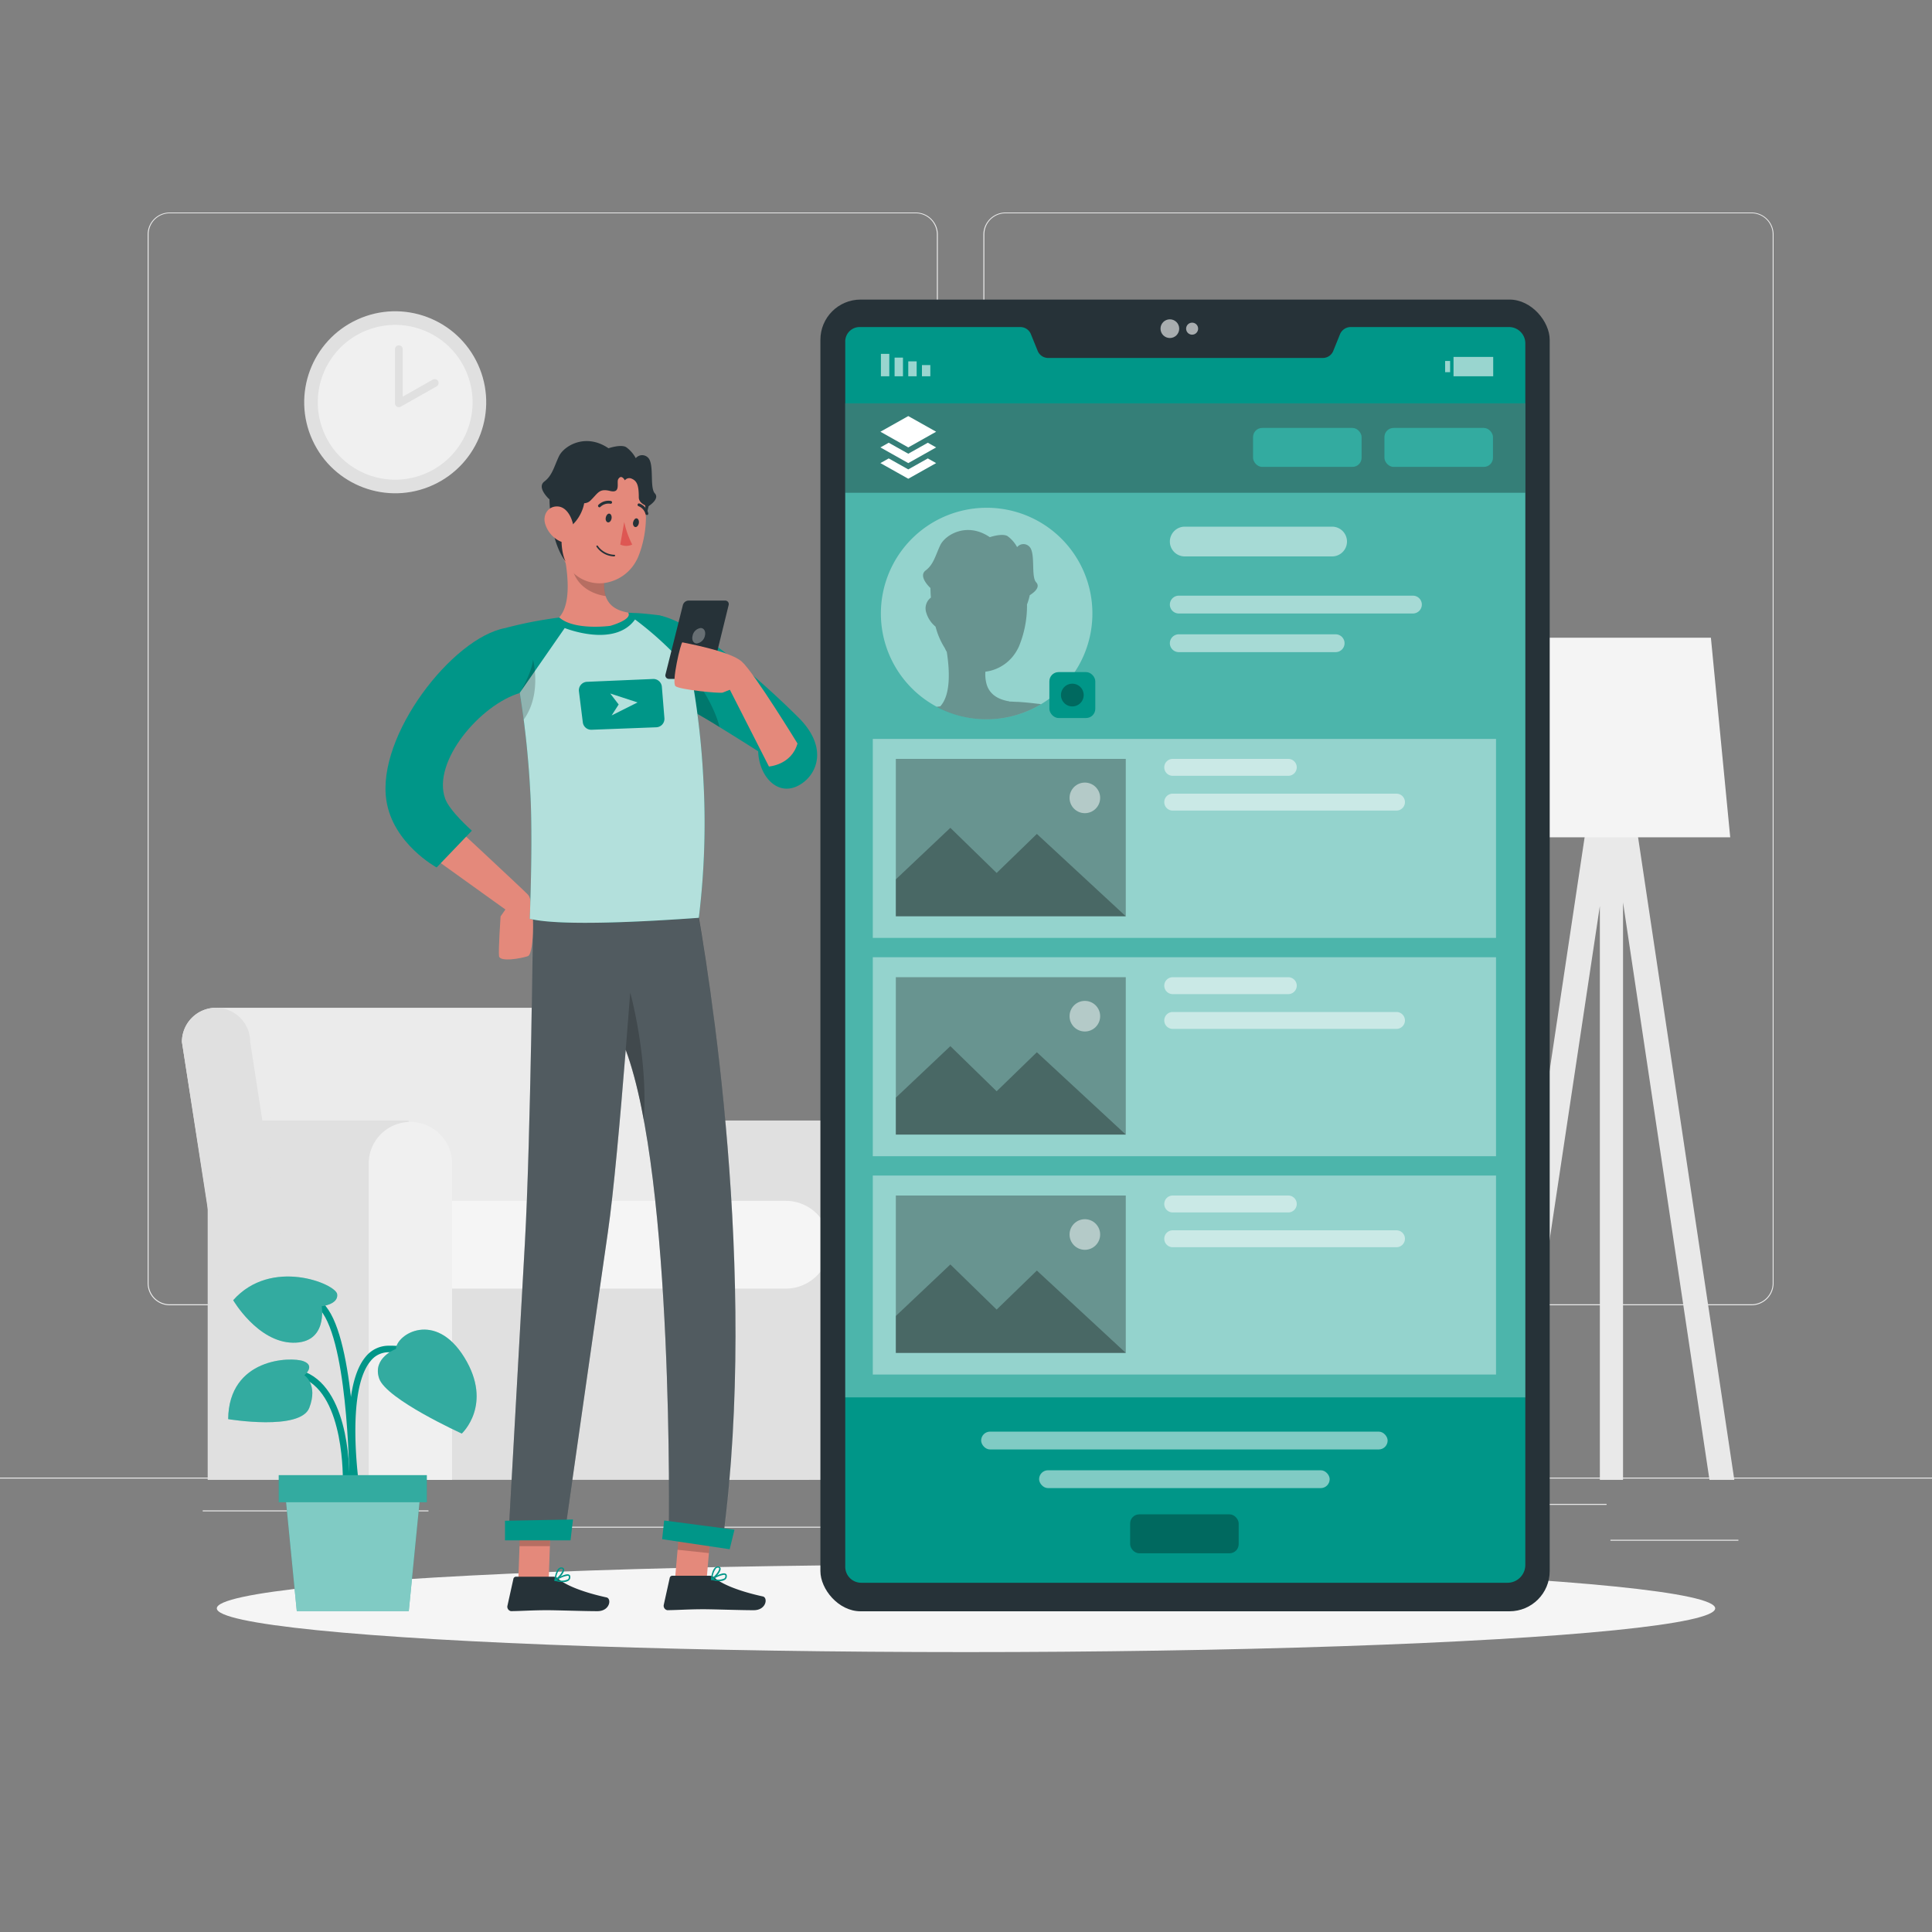 <svg xmlns="http://www.w3.org/2000/svg" viewBox="0 0 500 500"><rect x="0" y="0" width="500" height="500" fill="#808080" stroke="none"/><g id="freepik--background-complete--inject-150"><rect y="382.4" width="500" height="0.25" style="fill:#ebebeb"></rect><rect x="416.78" y="398.49" width="33.12" height="0.25" style="fill:#ebebeb"></rect><rect x="322.53" y="401.21" width="8.69" height="0.25" style="fill:#ebebeb"></rect><rect x="396.59" y="389.21" width="19.19" height="0.25" style="fill:#ebebeb"></rect><rect x="52.46" y="390.89" width="43.19" height="0.25" style="fill:#ebebeb"></rect><rect x="104.56" y="390.89" width="6.33" height="0.25" style="fill:#ebebeb"></rect><rect x="131.47" y="395.11" width="93.68" height="0.25" style="fill:#ebebeb"></rect><path d="M237,337.8H43.91a5.71,5.71,0,0,1-5.7-5.71V60.66A5.71,5.71,0,0,1,43.91,55H237a5.71,5.71,0,0,1,5.71,5.71V332.09A5.71,5.71,0,0,1,237,337.8ZM43.91,55.2a5.46,5.46,0,0,0-5.45,5.46V332.09a5.46,5.46,0,0,0,5.45,5.46H237a5.47,5.47,0,0,0,5.46-5.46V60.66A5.47,5.47,0,0,0,237,55.2Z" style="fill:#ebebeb"></path><path d="M453.31,337.8H260.21a5.72,5.72,0,0,1-5.71-5.71V60.66A5.72,5.72,0,0,1,260.21,55h193.1A5.71,5.71,0,0,1,459,60.66V332.09A5.71,5.71,0,0,1,453.31,337.8ZM260.21,55.2a5.47,5.47,0,0,0-5.46,5.46V332.09a5.47,5.47,0,0,0,5.46,5.46h193.1a5.47,5.47,0,0,0,5.46-5.46V60.66a5.47,5.47,0,0,0-5.46-5.46Z" style="fill:#ebebeb"></path><path d="M55.91,260.81H164.37a8.83,8.83,0,0,1,8.83,8.83l12,76.47H59.08l-12-76.47A8.84,8.84,0,0,1,55.91,260.81Z" style="fill:#ebebeb"></path><path d="M184.89,290.38l-.14-.39h42v93h-52V301.14A10.62,10.62,0,0,1,184.89,290.38Z" style="fill:#e0e0e0"></path><path d="M227.2,290.36h0A10.77,10.77,0,0,1,238,301.14V383H216.42V301.14A10.77,10.77,0,0,1,227.2,290.36Z" style="fill:#f0f0f0"></path><path d="M63.89,290.38l-.14-.39h42v93h-52V301.14A10.62,10.62,0,0,1,63.89,290.38Z" style="fill:#e0e0e0"></path><rect x="116.97" y="317.49" width="92.41" height="65.5" transform="translate(326.35 700.47) rotate(180)" style="fill:#e0e0e0"></rect><path d="M110.77,310.77h104a0,0,0,0,1,0,0v22.71a0,0,0,0,1,0,0h-104a11.36,11.36,0,0,1-11.36-11.36v0A11.36,11.36,0,0,1,110.77,310.77Z" transform="translate(314.13 644.26) rotate(-180)" style="fill:#f5f5f5"></path><path d="M106.2,290.36h0A10.77,10.77,0,0,1,117,301.14V383H95.42V301.14A10.77,10.77,0,0,1,106.2,290.36Z" style="fill:#f0f0f0"></path><path d="M76.75,347.24H59.08l-12-77.6a8.84,8.84,0,0,1,8.84-8.83h0a8.83,8.83,0,0,1,8.83,8.83Z" style="fill:#e0e0e0"></path><polygon points="391.69 382.99 414.04 234.49 414.04 382.99 420.04 382.99 420.04 233.56 442.41 382.99 448.84 382.99 420.83 195.95 420.04 196.07 420.04 189.99 414.04 189.99 414.04 196.05 413.21 195.95 385.14 382.99 391.69 382.99" style="fill:#e9e9e9"></polygon><polygon points="447.78 216.69 385.97 216.69 390.97 165.04 442.78 165.04 447.78 216.69" style="fill:#f4f4f4"></polygon><circle cx="102.28" cy="104.11" r="23.55" transform="translate(-34.02 51.93) rotate(-24.56)" style="fill:#e0e0e0"></circle><circle cx="102.28" cy="104.11" r="20.03" transform="translate(-30.91 44.43) rotate(-21.37)" style="fill:#f0f0f0"></circle><polyline points="103.22 90.37 103.22 104.37 112.5 99.12" style="fill:#f0f0f0"></polyline><path d="M103.22,105.37a1,1,0,0,1-1-1v-14a1,1,0,0,1,2,0v12.28l7.78-4.4a1,1,0,1,1,1,1.74l-9.28,5.25A1,1,0,0,1,103.22,105.37Z" style="fill:#e0e0e0"></path></g><g id="freepik--Shadow--inject-150"><ellipse id="freepik--path--inject-150" cx="250" cy="416.24" rx="193.89" ry="11.32" style="fill:#f5f5f5"></ellipse></g><g id="freepik--Plant--inject-150"><path d="M91.27,384.65c-.16-1-3.66-25.18,3.35-33.51a7.63,7.63,0,0,1,5.83-2.87c14.15-.33,16.08,11,16.1,11.15l-1.67.26c-.06-.41-1.74-10-14.39-9.72a5.87,5.87,0,0,0-4.57,2.26c-6.53,7.76-3,31.93-3,32.18Z" style="fill:#009688"></path><path d="M90.41,383.54l-1.69-.05c0-.22.56-22.25-10.29-26.8-10.64-4.46-15.42,4.71-15.62,5.1L61.3,361c.05-.11,5.67-11,17.78-5.9C91,360.13,90.44,382.59,90.41,383.54Z" style="fill:#009688"></path><path d="M90.46,385.27c0-.35-.1-35.19-6.9-45.37-6.52-9.79-17-5.18-17.48-5l-.7-1.54C65.5,333.33,77.64,328,85,339c7.07,10.61,7.18,44.86,7.18,46.31Z" style="fill:#009688"></path><path d="M102.47,349.11s-6.18,2.27-4.34,7.65S119.51,371,119.51,371s8.18-7.5.66-19.7S102.64,345.26,102.47,349.11Z" style="fill:#009688"></path><path d="M83.26,338.06s4.39-.47,4-3.14-17.05-9.55-26.91,1.57c0,0,6.31,10.84,15.43,11S83.26,338.06,83.26,338.06Z" style="fill:#009688"></path><path d="M78.76,355.91s3-2.44-.24-3.64-19.31-.85-19.47,15c0,0,18.67,3.11,21-2.94S78.76,355.91,78.76,355.91Z" style="fill:#009688"></path><path d="M102.47,349.11s-6.18,2.27-4.34,7.65S119.51,371,119.51,371s8.18-7.5.66-19.7S102.64,345.26,102.47,349.11Z" style="fill:#fff;opacity:0.2;isolation:isolate"></path><path d="M83.26,338.06s4.39-.47,4-3.14-17.05-9.55-26.91,1.57c0,0,6.31,10.84,15.43,11S83.26,338.06,83.26,338.06Z" style="fill:#fff;opacity:0.2;isolation:isolate"></path><path d="M78.76,355.91s3-2.44-.24-3.64-19.31-.85-19.47,15c0,0,18.67,3.11,21-2.94S78.76,355.91,78.76,355.91Z" style="fill:#fff;opacity:0.2;isolation:isolate"></path><polygon points="105.79 417 76.81 417 73.69 385.27 108.92 385.27 105.79 417" style="fill:#009688"></polygon><polygon points="105.79 417 76.81 417 73.69 385.27 108.92 385.27 105.79 417" style="fill:#fff;opacity:0.5;isolation:isolate"></polygon><rect x="72.14" y="381.77" width="38.32" height="7" style="fill:#009688"></rect><rect x="72.14" y="381.77" width="38.32" height="7" style="fill:#fff;opacity:0.2;isolation:isolate"></rect></g><g id="freepik--Device--inject-150"><rect x="212.32" y="77.53" width="188.74" height="339.47" rx="10.4" style="fill:#263238"></rect><path d="M394.75,88.9V405a4.62,4.62,0,0,1-4.69,4.62H222.94a4.14,4.14,0,0,1-4.19-4.24V88.52a3.73,3.73,0,0,1,3.59-3.88h41.78a2.94,2.94,0,0,1,2.69,1.88l1.73,4.26a2.94,2.94,0,0,0,2.69,1.86h71.13a2.91,2.91,0,0,0,2.69-1.83l1.73-4.28a3,3,0,0,1,2.69-1.89h41.18A4.22,4.22,0,0,1,394.75,88.9Z" style="fill:#009688"></path><rect x="218.75" y="104.39" width="176" height="257.25" style="fill:#fff;opacity:0.3;isolation:isolate"></rect><circle cx="302.76" cy="85.06" r="2.42" style="fill:#fff;opacity:0.6;isolation:isolate"></circle><path d="M310.07,85.06a1.55,1.55,0,1,1-1.55-1.55A1.54,1.54,0,0,1,310.07,85.06Z" style="fill:#fff;opacity:0.6;isolation:isolate"></path><rect x="238.6" y="94.48" width="2.17" height="2.9" transform="translate(479.37 191.86) rotate(180)" style="fill:#fff;opacity:0.6;isolation:isolate"></rect><rect x="235.06" y="93.51" width="2.17" height="3.86" transform="translate(472.29 190.89) rotate(180)" style="fill:#fff;opacity:0.6;isolation:isolate"></rect><rect x="231.51" y="92.55" width="2.17" height="4.83" transform="translate(465.2 189.93) rotate(180)" style="fill:#fff;opacity:0.6;isolation:isolate"></rect><rect x="227.97" y="91.58" width="2.17" height="5.8" transform="translate(458.12 188.96) rotate(180)" style="fill:#fff;opacity:0.6;isolation:isolate"></rect><rect x="374" y="93.42" width="1.29" height="2.9" style="fill:#fff;opacity:0.6;isolation:isolate"></rect><rect x="376.17" y="92.37" width="10.27" height="5.01" transform="translate(762.61 189.75) rotate(180)" style="fill:#fff;opacity:0.6;isolation:isolate"></rect><path d="M282.71,158.78a27.37,27.37,0,1,1-27.37-27.37A27.33,27.33,0,0,1,282.71,158.78Z" style="fill:#fff;opacity:0.4;isolation:isolate"></path><path d="M269.41,182.25a27.42,27.42,0,0,1-27,.68c.35-.06.69-.1,1-.14h0l-.06,0c2.62-2.87,2.5-8.81,1.68-14.07a9.55,9.55,0,0,1-.52-1,19.43,19.43,0,0,1-2.39-5.55,7.34,7.34,0,0,1-2.41-3.63,3.51,3.51,0,0,1,1.21-3.89c-.07-.81-.11-1.64-.12-2.47h0s-3.3-3-1.24-4.55,2.52-3.86,3.78-6.53,6.87-6.13,12.82-2.08c0,0,3.16-1.08,4.56-.29a8.39,8.39,0,0,1,2.51,2.87,2.11,2.11,0,0,1,3.2-.1c1.62,1.68.34,7.71,1.72,9.19s-1.22,3.07-1.65,3.35a15,15,0,0,1-.71,2.39,27.73,27.73,0,0,1-2.1,10.9,11.2,11.2,0,0,1-.52,1,10.92,10.92,0,0,1-6.25,5.09,10.39,10.39,0,0,1-1.9.41,9.47,9.47,0,0,0,.37,3.44c.69,2.06,2.37,3.67,5.81,4.24a.13.13,0,0,1,0,.05c.72,0,1.44.08,2.15.08,1.86.11,3.63.3,5.16.49A6.18,6.18,0,0,1,269.41,182.25Z" style="opacity:0.3;isolation:isolate"></path><rect x="271.58" y="173.94" width="11.88" height="11.88" rx="2.37" style="fill:#009688"></rect><path d="M280.46,179.89a2.94,2.94,0,1,1-2.94-2.95A2.94,2.94,0,0,1,280.46,179.89Z" style="opacity:0.3;isolation:isolate"></path><path d="M344.75,144H306.61a3.85,3.85,0,0,1-3.85-3.85h0a3.86,3.86,0,0,1,3.85-3.85h38.14a3.86,3.86,0,0,1,3.85,3.85h0A3.85,3.85,0,0,1,344.75,144Z" style="fill:#fff;opacity:0.5;isolation:isolate"></path><path d="M365.66,158.77H305.07a2.31,2.31,0,0,1-2.31-2.3h0a2.31,2.31,0,0,1,2.31-2.31h60.59a2.31,2.31,0,0,1,2.31,2.31h0A2.31,2.31,0,0,1,365.66,158.77Z" style="fill:#fff;opacity:0.5;isolation:isolate"></path><path d="M345.66,168.77H305.07a2.31,2.31,0,0,1-2.31-2.3h0a2.31,2.31,0,0,1,2.31-2.31h40.59a2.31,2.31,0,0,1,2.31,2.31h0A2.31,2.31,0,0,1,345.66,168.77Z" style="fill:#fff;opacity:0.5;isolation:isolate"></path><rect x="292.48" y="391.91" width="28.09" height="10.08" rx="2.36" style="opacity:0.3;isolation:isolate"></rect><rect x="253.92" y="370.5" width="105.2" height="4.62" rx="2.31" style="fill:#fff;opacity:0.5;isolation:isolate"></rect><rect x="268.92" y="380.5" width="75.2" height="4.62" rx="2.31" style="fill:#fff;opacity:0.5;isolation:isolate"></rect><rect x="225.88" y="191.23" width="161.29" height="51.5" style="fill:#fff;opacity:0.4;isolation:isolate"></rect><path d="M333.4,200.78H303.5a2.19,2.19,0,0,1-2.19-2.19h0a2.19,2.19,0,0,1,2.19-2.19h29.9a2.2,2.2,0,0,1,2.2,2.19h0A2.2,2.2,0,0,1,333.4,200.78Z" style="fill:#fff;opacity:0.5;isolation:isolate"></path><path d="M361.4,209.78H303.5a2.19,2.19,0,0,1-2.19-2.19h0a2.19,2.19,0,0,1,2.19-2.19h57.9a2.2,2.2,0,0,1,2.2,2.19h0A2.2,2.2,0,0,1,361.4,209.78Z" style="fill:#fff;opacity:0.5;isolation:isolate"></path><rect x="231.84" y="196.4" width="59.51" height="40.73" style="opacity:0.3;isolation:isolate"></rect><polygon points="231.84 227.58 245.95 214.24 257.93 225.92 268.34 215.82 291.35 237.13 231.84 237.13 231.84 227.58" style="opacity:0.3;isolation:isolate"></polygon><circle cx="280.76" cy="206.49" r="3.96" style="fill:#fff;opacity:0.5;isolation:isolate"></circle><rect x="225.88" y="247.73" width="161.29" height="51.5" style="fill:#fff;opacity:0.4;isolation:isolate"></rect><path d="M333.4,257.28H303.5a2.19,2.19,0,0,1-2.19-2.19h0a2.19,2.19,0,0,1,2.19-2.19h29.9a2.2,2.2,0,0,1,2.2,2.19h0A2.2,2.2,0,0,1,333.4,257.28Z" style="fill:#fff;opacity:0.5;isolation:isolate"></path><path d="M361.4,266.28H303.5a2.19,2.19,0,0,1-2.19-2.19h0a2.19,2.19,0,0,1,2.19-2.19h57.9a2.2,2.2,0,0,1,2.2,2.19h0A2.2,2.2,0,0,1,361.4,266.28Z" style="fill:#fff;opacity:0.5;isolation:isolate"></path><rect x="231.84" y="252.9" width="59.51" height="40.73" style="opacity:0.3;isolation:isolate"></rect><polygon points="231.84 284.08 245.95 270.74 257.93 282.42 268.34 272.32 291.35 293.63 231.84 293.63 231.84 284.08" style="opacity:0.3;isolation:isolate"></polygon><circle cx="280.76" cy="262.99" r="3.96" style="fill:#fff;opacity:0.5;isolation:isolate"></circle><rect x="225.88" y="304.23" width="161.29" height="51.5" style="fill:#fff;opacity:0.4;isolation:isolate"></rect><path d="M333.4,313.78H303.5a2.19,2.19,0,0,1-2.19-2.19h0a2.19,2.19,0,0,1,2.19-2.19h29.9a2.2,2.2,0,0,1,2.2,2.19h0A2.2,2.2,0,0,1,333.4,313.78Z" style="fill:#fff;opacity:0.5;isolation:isolate"></path><path d="M361.4,322.78H303.5a2.19,2.19,0,0,1-2.19-2.19h0a2.19,2.19,0,0,1,2.19-2.19h57.9a2.2,2.2,0,0,1,2.2,2.19h0A2.2,2.2,0,0,1,361.4,322.78Z" style="fill:#fff;opacity:0.5;isolation:isolate"></path><rect x="231.84" y="309.4" width="59.51" height="40.73" style="opacity:0.3;isolation:isolate"></rect><polygon points="231.84 340.58 245.95 327.24 257.93 338.92 268.34 328.82 291.35 350.13 231.84 350.13 231.84 340.58" style="opacity:0.3;isolation:isolate"></polygon><circle cx="280.76" cy="319.49" r="3.96" style="fill:#fff;opacity:0.5;isolation:isolate"></circle><rect x="218.75" y="104.39" width="176" height="23.14" style="opacity:0.3;isolation:isolate"></rect><polygon points="235.06 107.68 227.85 111.73 235.06 115.79 242.27 111.73 235.06 107.68" style="fill:#fff"></polygon><polygon points="235.06 117.42 230 114.58 227.85 115.79 235.06 119.85 242.27 115.79 240.12 114.58 235.06 117.42" style="fill:#fff"></polygon><polygon points="235.06 121.48 230 118.64 227.85 119.85 235.06 123.9 242.27 119.85 240.12 118.64 235.06 121.48" style="fill:#fff"></polygon><rect x="324.29" y="110.75" width="28.09" height="10.08" rx="2.36" style="fill:#009688"></rect><rect x="358.29" y="110.75" width="28.09" height="10.08" rx="2.36" style="fill:#009688"></rect><rect x="324.29" y="110.75" width="28.09" height="10.08" rx="2.36" style="fill:#fff;opacity:0.2;isolation:isolate"></rect><rect x="358.29" y="110.75" width="28.09" height="10.08" rx="2.36" style="fill:#fff;opacity:0.2;isolation:isolate"></rect></g><g id="freepik--Character--inject-150"><g id="freepik--group--inject-150"><path d="M205.9,203.64c-5.14,2.07-9.49-3.08-9.69-9.21,0,0-4.69-3-10-6.26a139.24,139.24,0,0,0-12.35-6.92,4.6,4.6,0,0,1-1.75-1.43h0c-4.1-5.32-2.21-20.65-2.21-20.65,9.5,1.06,28.48,18.27,36.79,26.57S211,201.56,205.9,203.64Z" style="fill:#009688"></path><path d="M186.21,188.17a139.24,139.24,0,0,0-12.35-6.92,4.6,4.6,0,0,1-1.75-1.43h0l6.64-5.91S184.68,181.62,186.21,188.17Z" style="opacity:0.2;isolation:isolate"></path><polygon points="174.62 409.55 182.73 410.41 184.25 392.91 176.14 392.05 174.62 409.55" style="fill:#e4897b"></polygon><polygon points="134.14 408.96 142 408.96 142.65 390.75 134.78 390.75 134.14 408.96" style="fill:#e4897b"></polygon><path d="M143.09,408.05h-9.55a.69.69,0,0,0-.67.54l-1.55,7a1.16,1.16,0,0,0,.9,1.37,1,1,0,0,0,.25,0c3.09-.05,5.34-.24,9.22-.24,2.39,0,9.6.25,12.9.25s3.73-3.26,2.38-3.56c-6.06-1.32-10.62-3.15-12.56-4.89A1.89,1.89,0,0,0,143.09,408.05Z" style="fill:#263238"></path><path d="M143.63,409.14a.19.19,0,0,1-.14-.16.17.17,0,0,1,.09-.18c.28-.18,2.82-1.74,3.69-1.29a.55.55,0,0,1,.32.52,1.09,1.09,0,0,1-.39,1,2.38,2.38,0,0,1-1.51.4A9.47,9.47,0,0,1,143.63,409.14Zm.54-.26a3.82,3.82,0,0,0,2.8-.14.77.77,0,0,0,.25-.67c0-.15-.07-.22-.12-.22a.4.4,0,0,0-.24-.05A7.5,7.5,0,0,0,144.17,408.88Z" style="fill:#009688"></path><path d="M143.58,409.18a.2.2,0,0,1-.09-.17c0-.11.2-2.37,1.11-3.11a1,1,0,0,1,.79-.24.61.61,0,0,1,.6.49c.16.83-1.41,2.56-2.22,3h-.09A.17.17,0,0,1,143.58,409.18Zm1.26-3.06a4.41,4.41,0,0,0-.93,2.46c.81-.61,1.81-1.92,1.71-2.43,0,0,0-.19-.27-.19h-.09A.67.67,0,0,0,144.84,406.12Z" style="fill:#009688"></path><path d="M183.59,407.8H174a.69.69,0,0,0-.67.54l-1.55,7a1.16,1.16,0,0,0,.9,1.37,1,1,0,0,0,.25,0c3.09-.05,5.34-.24,9.22-.24,2.39,0,9.6.25,12.9.25s3.73-3.26,2.38-3.56c-6.06-1.32-10.62-3.15-12.56-4.89A1.89,1.89,0,0,0,183.59,407.8Z" style="fill:#263238"></path><path d="M184.13,408.89a.19.19,0,0,1-.14-.16.17.17,0,0,1,.09-.18c.28-.18,2.82-1.74,3.69-1.29a.55.55,0,0,1,.32.52,1.09,1.09,0,0,1-.39,1,2.38,2.38,0,0,1-1.51.4A9.47,9.47,0,0,1,184.13,408.89Zm.54-.26a3.82,3.82,0,0,0,2.8-.14.77.77,0,0,0,.25-.67c0-.15-.07-.22-.12-.22a.4.4,0,0,0-.24-.05A7.5,7.5,0,0,0,184.67,408.63Z" style="fill:#009688"></path><path d="M184.08,408.93a.2.2,0,0,1-.09-.17c0-.11.2-2.37,1.11-3.11a1,1,0,0,1,.79-.24.61.61,0,0,1,.6.49c.16.83-1.41,2.56-2.22,3h-.09A.17.17,0,0,1,184.08,408.93Zm1.26-3.06a4.41,4.41,0,0,0-.93,2.46c.81-.61,1.81-1.92,1.71-2.43,0,0,0-.19-.27-.19h-.09A.67.67,0,0,0,185.34,405.87Z" style="fill:#009688"></path><polygon points="176.14 392.05 184.25 392.91 183.46 401.94 175.35 401.08 176.14 392.05" style="opacity:0.2;isolation:isolate"></polygon><polygon points="134.78 390.76 142.65 390.76 142.31 400.15 134.44 400.15 134.78 390.76" style="opacity:0.2;isolation:isolate"></polygon><path d="M138,231h41.72c4,21.67,16.38,98.33,7.48,166.63L173.1,395.9s1.31-90.68-11.16-124.2c-1.44,17.94-3.14,37-4.62,47.19-3.63,25-11.4,79.63-11.4,79.63H131.54s2.94-52.29,4.3-76.86C137.33,295,138,236.5,138,231Z" style="fill:#263238"></path><path d="M131.54,398.52h14.38s7.77-54.64,11.4-79.64c1.48-10.15,3.18-29.24,4.62-47.18a111.8,111.8,0,0,1,4.66,18.05c7.45,40.21,6.5,106.15,6.5,106.15l14.12,2c8.91-68.31-3.5-145.38-7.47-166.38H138c-.06,5-.7,63.71-2.19,90.38C134.48,346.47,131.54,398.52,131.54,398.52Z" style="fill:#fff;opacity:0.2;isolation:isolate"></path><polygon points="188.84 400.94 171.36 398.34 171.89 393.5 190.08 395.89 188.84 400.94" style="fill:#009688"></polygon><polygon points="147.65 398.64 130.69 398.64 130.69 393.57 148.29 393.24 147.65 398.64" style="fill:#009688"></polygon><path d="M161.94,271.7a111.8,111.8,0,0,1,4.66,18.05c1.17-16-3.5-32.89-3.5-32.89Z" style="opacity:0.2;isolation:isolate"></path><path d="M115.33,211.58s19.45,18.06,21.29,19.94,1.72,15.33,0,15.93-7.27,1.58-7.47,0,.4-10.29.4-10.29l1.25-1.78L109.37,220Z" style="fill:#e4897b"></path><path d="M130.8,162.53C117.09,165,97.38,190.44,100,207.19c1.71,11.18,13,17.31,13,17.31l9.12-9.52s-5.77-5.08-6.92-8.3c-3.43-9.59,9.09-24.31,19.37-27.34l2.12-8.57Z" style="fill:#009688"></path><path d="M130.8,162.53a176.11,176.11,0,0,1,5,25.87c.33,2.68.6,5.31.82,7.86.29,3.24.49,6.36.65,9.32.2,3.75.26,8.18.25,12.54,0,10-.42,19.65-.42,19.65,8,2,31.12.67,43.75-.25A201,201,0,0,0,182,201.11a208,208,0,0,0-2.65-23.93,102.87,102.87,0,0,0-2.82-12.52,8,8,0,0,0-6.64-5.51c-1.53-.19-3.3-.38-5.16-.49-.72,0-1.44-.07-2.17-.08a154.22,154.22,0,0,0-17.84,1.24c-1.12.13-2.26.3-3.36.48A102.46,102.46,0,0,0,130.8,162.53Z" style="fill:#009688"></path><path d="M180.85,237.53c-12.63.92-35.75,2.25-43.75.25,0,0,.4-9.63.42-19.65,0-4.36-.05-8.79-.25-12.54-.16-3-.36-6.08-.65-9.32-.22-2.55-.49-5.18-.82-7.86-.08-.72-.17-1.45-.27-2.17-.29-2.31-.64-4.61-1-6.9l0-.06,3.89-5.6,7.73-11.14s12.86,5.2,18.2-2.22a86.41,86.41,0,0,1,14.39,13.58c.21,1,.41,2.14.61,3.29A208,208,0,0,1,182,201.12,201,201,0,0,1,180.85,237.53Z" style="fill:#fff;opacity:0.7;isolation:isolate"></path><path d="M168.1,124.94s1.33,8.92-4.42,13.08-5.75-16-5.75-16Z" style="fill:#263238"></path><path d="M144.72,159.77c3.83,3.48,13.21,2.2,13.21,2.2s5.86-1.61,4.63-3.44c-3.45-.57-5.12-2.18-5.81-4.24a10,10,0,0,1-.35-3.94,20.71,20.71,0,0,1,.29-2.2l-11.6-8.59C146.61,145.23,148.47,155.66,144.72,159.77Z" style="fill:#e4897b"></path><path d="M147.77,145c.46,7,6.18,8.88,9,9.27a10,10,0,0,1-.35-3.94Z" style="opacity:0.2;isolation:isolate"></path><path d="M147,146.63a9.83,9.83,0,0,0,11.29,3.81,11,11,0,0,0,6.25-5.09,11.2,11.2,0,0,0,.52-1c2.83-6.62,3.73-18.2-3.27-22.54a10.66,10.66,0,0,0-16.28,8C144.64,137.54,143.77,142.05,147,146.63Z" style="fill:#e4897b"></path><path d="M156.78,133.94c-.15.61.14,1.18.55,1.25s.83-.38.94-1-.15-1.19-.55-1.26S156.9,133.31,156.78,133.94Z" style="fill:#263238"></path><path d="M163.85,135.14c-.15.62.14,1.19.55,1.26s.82-.39.93-1-.14-1.18-.55-1.25S164,134.55,163.85,135.14Z" style="fill:#263238"></path><path d="M161.55,135.07a23,23,0,0,0,2.07,5.86,3.65,3.65,0,0,1-3.1,0Z" style="fill:#de5753"></path><path d="M155,131.28a.38.38,0,0,0,.38-.09,3,3,0,0,1,2.56-.82.38.38,0,0,0,.45-.27.37.37,0,0,0-.27-.45h0a3.69,3.69,0,0,0-3.24,1,.36.36,0,0,0,0,.52h0Z" style="fill:#263238"></path><path d="M159,144h0a5.72,5.72,0,0,1-4.63-2.52.19.19,0,0,1,.07-.27.19.19,0,0,1,.26.05v0a5.46,5.46,0,0,0,4.31,2.32.19.19,0,0,1,.19.19v0a.2.2,0,0,1-.19.19Z" style="fill:#263238"></path><path d="M167.3,133.23a.38.38,0,0,0,.21.05.37.37,0,0,0,.26-.46h0a3.71,3.71,0,0,0-2.29-2.52.37.37,0,0,0-.46.25h0a.37.37,0,0,0,.25.46h0a3,3,0,0,1,1.78,2A.39.39,0,0,0,167.3,133.23Z" style="fill:#263238"></path><path d="M157,117.37c-.93-.13-1.85-.24-2.78-.28a13.78,13.78,0,0,0-7.75,1.55c-5.35,3.17-4.43,11.29-3.74,16.55.92,7,3.67,10.17,3.67,10.17-1.67-3.34-1.17-9.84-.08-10s1,1.08,1,1.08c2.41-1.5,4.58-5.75,3.83-8.75-.57-2.3,2-4,4.17-2.92l.65.32c.32.16.67.32,1,.48Z" style="fill:#263238"></path><path d="M141.07,135.52a7.42,7.42,0,0,0,3.56,4.41c2.29,1.23,4-.68,3.84-3.14-.16-2.18-1.51-5.52-4.05-5.71S140.42,133.21,141.07,135.52Z" style="fill:#e4897b"></path><path d="M160,124c-.5.89.76,3.76-2.11,3.06s-3.07.54-5.11,2.51-6.16-1-6.16-1l-4.51.59s-3.29-3-1.23-4.55,2.51-3.86,3.78-6.53,6.86-6.13,12.82-2.07c0,0,3.16-1.09,4.55-.3a8.39,8.39,0,0,1,2.51,2.87,2.13,2.13,0,0,1,3.21-.1c1.62,1.68.33,7.71,1.72,9.2s-1.72,3.38-1.72,3.38-2.43-.58-2.43-2.36c0-3.17-.47-4.3-2-4.88a1.45,1.45,0,0,0-1.61.49S160.85,122.61,160,124Z" style="fill:#263238"></path><path d="M135.53,186.24c-.29-2.31-.64-4.61-1-6.9l0-.06c.34-.57,3.13-5.24,3.41-8.58a20.2,20.2,0,0,1,.48,3C138.72,176.87,138.58,182.05,135.53,186.24Z" style="opacity:0.2;isolation:isolate"></path><path d="M149.83,178.93l1,8a2.19,2.19,0,0,0,2.26,1.93l16.76-.64a2.19,2.19,0,0,0,2.1-2.37l-.66-8.13a2.2,2.2,0,0,0-2.28-2l-17.07.73A2.2,2.2,0,0,0,149.83,178.93Z" style="fill:#009688"></path><polygon points="157.93 179.48 165 181.79 158.29 185.15 160.11 182.32 157.93 179.48" style="fill:#fff;opacity:0.7;isolation:isolate"></polygon><path d="M172.21,174.62l4.51-18a1.57,1.57,0,0,1,1.52-1.19h9.46a.91.91,0,0,1,.88,1.13l-4.41,17.95a1.56,1.56,0,0,1-1.52,1.19h-9.56A.91.91,0,0,1,172.21,174.62Z" style="fill:#263238"></path><path d="M181.32,162.53a2.49,2.49,0,0,0-2.08,2c-.28,1.1.21,2,1.1,2a2.51,2.51,0,0,0,2.09-2C182.7,163.42,182.21,162.53,181.32,162.53Z" style="fill:#fff;opacity:0.3;isolation:isolate"></path><path d="M206.39,192.42S195.14,174.05,192,171.24s-15-4.87-15.39-5-2.9,10.44-1.78,11.35,11.54,1.93,12.22,1.65,1.84-.73,1.84-.73L199,198.37S204.8,198,206.39,192.42Z" style="fill:#e4897b"></path></g></g></svg>